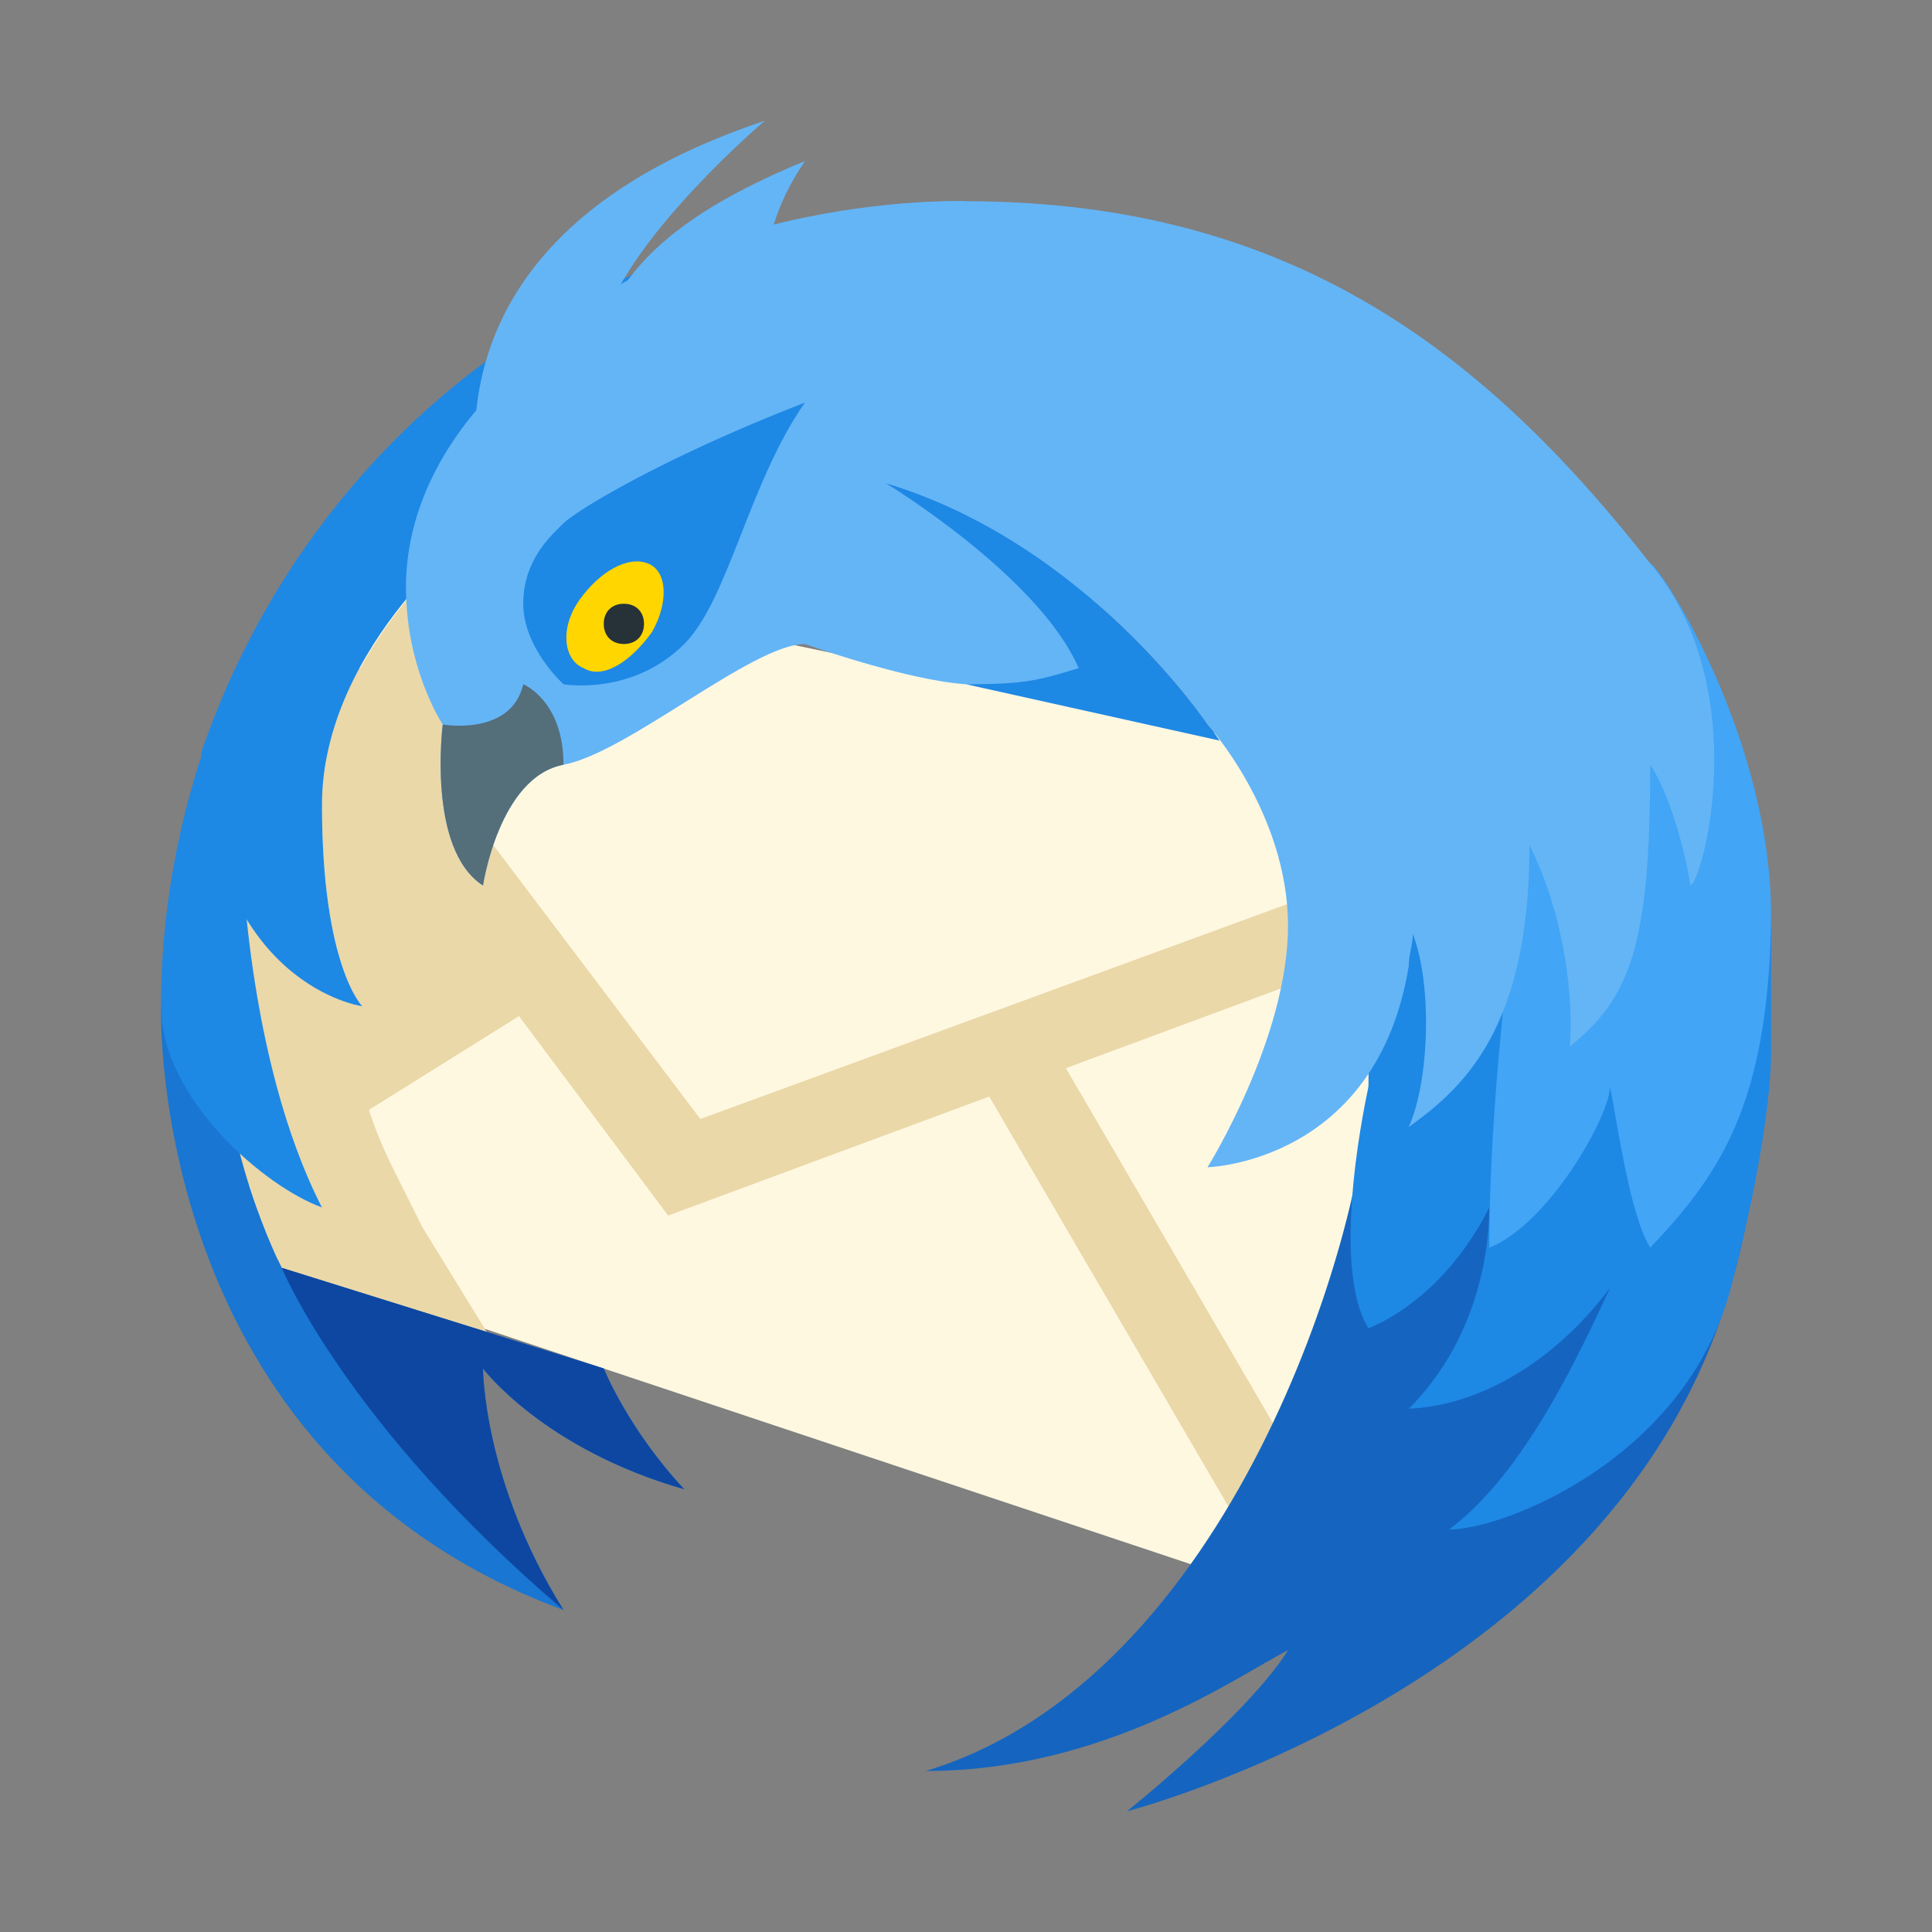 <?xml version="1.0" encoding="utf-8"?>
<!-- Generator: Adobe Illustrator 21.0.2, SVG Export Plug-In . SVG Version: 6.00 Build 0)  -->
<svg xmlns="http://www.w3.org/2000/svg" xmlns:xlink="http://www.w3.org/1999/xlink" version="1.1" id="Layer_1" x="0px" y="0px" viewBox="0 0 48 48" style="enable-background:new 0 0 48 48;" xml:space="preserve" width="48px" height="48px">
<rect x="0" y="0" width="48" height="48" fill="#808080" stroke="none"/>
<g id="surface1">
	<path style="fill:#FFF8E1;" d="M6,31l24,8c0,0,5-5.7,5-12s-1-8-1-8l-24-5c0,0-5,4.6-5,10S6,31,6,31z"/>
	<polygon style="fill:#EAD8A9;" points="16.6,30.2 6.5,16.7 8.1,15.5 17.4,27.8 35.7,21.1 36.3,22.9  "/>
	<rect x="4.3" y="25.5" transform="matrix(0.848 -0.53 0.53 0.848 -12.677 8.798)" style="fill:#EAD8A9;" width="9.4" height="2"/>
	
		<rect x="27.5" y="25.1" transform="matrix(0.864 -0.504 0.504 0.864 -12.241 18.718)" style="fill:#EAD8A9;" width="2" height="13.9"/>
	<path style="fill:#EAD8A9;" d="M8,20c0,4,1,5,1,5s-1.7-0.3-2.9-2.2C6.3,24.7,6.8,27.7,8,30c-0.6-0.2-1.3-0.7-2-1.3   c0.3,1.3,0.8,2.4,1,2.8l5.1,1.6l-1.6-2.6l-0.7-1.4c-0.3-0.6-0.6-1.3-0.8-2.1l2.1-2l2-1c-0.1-0.2-3-1.5-3-4c0-0.6,1.2-0.7,1.6-1.1   l-0.9-4.8C9.6,15.4,8,17.5,8,20z"/>
	<path style="fill:#1565C0;" d="M34,27c-0.1,3.6-3.4,14.7-11,17c4.5,0,7.8-2.4,9-3c-1,1.6-4,4-4,4s12.5-3.2,15.1-13.4   c0.8-2.9,0.9-6.9,0.9-8.6C44,20.4,34,25.2,34,27z"/>
	<path style="fill:#1E88E5;" d="M34,27c0,0-1,4.4,0,6c1.2-0.5,2.3-1.6,3-3c0,1.3-0.4,3.4-2,5c2-0.1,3.8-1.4,5-3   c-0.7,1.5-2.1,4.6-4,6c1.4,0,5.9-1.8,7-6s1-6,1-6v-3H34V27z"/>
	<path style="fill:#42A5F5;" d="M38,20c0,0-1,6.1-1,11c1.5-0.6,3-3.3,3-4c0.2,1,0.5,3.2,1,4c1.7-1.8,2.9-3.5,3-8c0.1-4.6-2.8-9-3-9   S38,20,38,20z"/>
	<path style="fill:#1976D2;" d="M4,25c0,0.2-0.3,11.2,10,15c-2-3.2-2-6-2-6s1.5,2,5,3c-1.4-1.5-2-3-2-3l-8-2.5c0,0-1.6-3.1-1.5-6.5   H4z"/>
	<path style="fill:#0D47A1;" d="M14,40c-2-3.2-2-6-2-6s1.5,2,5,3c-1.4-1.5-2-3-2-3l-8-2.5C7,31.5,8.6,35.4,14,40z"/>
	<path style="fill:#1E88E5;" d="M8,30c-1.9-3.7-2-9-2-9s0.1-3.8,0-4c0,0-0.1-0.2-0.2-0.3C4.7,19.2,4,22,4,25C4,27.3,6.6,29.5,8,30z"/>
	<path style="fill:#1E88E5;" d="M5,18.7C5.3,24.5,9,25,9,25s-1-1-1-5s4-7,4-7l12-8c0,0-5.2,0-9,2.2C10.3,9.5,6.7,13.7,5,18.7z"/>
	<path style="fill:#64B5F6;" d="M12,22c0,0,0.4-2.7,2-3s4.7-3,6-3c0,0,2.5,0.9,4,1s5,0,5,0l-6-7l1-5c0,0-8-0.3-12,5   c-1.6,1.8-2,3.6-1.9,5c0.1,1.8,0.9,3,0.9,3S10.6,21.1,12,22z"/>
	<path style="fill:#546E7A;" d="M12,22c0,0,0.4-2.7,2-3c0-1.6-1-2-1-2c-0.3,1.3-2,1-2,1S10.6,21.1,12,22z"/>
	<path style="fill:#1E88E5;" d="M30.3,18.4C30.1,18.1,30,18,30,18s-3-4.5-8-6c0,0,3.8,2.3,4.8,4.6c-1,0.3-1.3,0.4-2.8,0.4L30.3,18.4   z"/>
	<path style="fill:#64B5F6;" d="M41,14c-4-5.1-8.8-9-17-9c-3.8,0-5,1-5,1s-2,4.5,3,6s8,6,8,6s2,2.2,2,5s-2,6-2,6s4.2-0.1,5-5   c0-0.3,0.1-0.5,0.1-0.8c0.5,1.3,0.4,3.7-0.1,4.8c1.4-1,3-2.5,3-7c0.9,1.8,1.1,3.9,1,5c1.5-1.2,2-2.5,2-7c0.4,0.6,0.8,1.8,1,3   C42.3,21.9,43.6,17.1,41,14z"/>
	<path style="fill:#64B5F6;" d="M12,13c0.1-0.3-2.3-6.9,7-10c0,0-3.3,2.8-4,5c0.7-1.6,2.1-2.8,5-4c-1.1,1.6-1,3-1,3"/>
	<path style="fill:#1E88E5;" d="M14,17c0,0-1-0.9-1-2s0.7-1.7,1-2s2.4-1.6,6-3c-1.4,2-1.9,4.9-3,6C15.7,17.3,14,17,14,17z"/>
	<path style="fill:#FFD600;" d="M16.2,15.7c-0.5,0.7-1.2,1.2-1.7,0.9c-0.5-0.2-0.6-1-0.1-1.7c0.5-0.7,1.2-1.1,1.7-0.9   C16.6,14.2,16.6,15,16.2,15.7z"/>
	<path style="fill:#263238;" d="M16,15.5c0,0.3-0.2,0.5-0.5,0.5S15,15.8,15,15.5s0.2-0.5,0.5-0.5S16,15.2,16,15.5z"/>
</g>
</svg>
